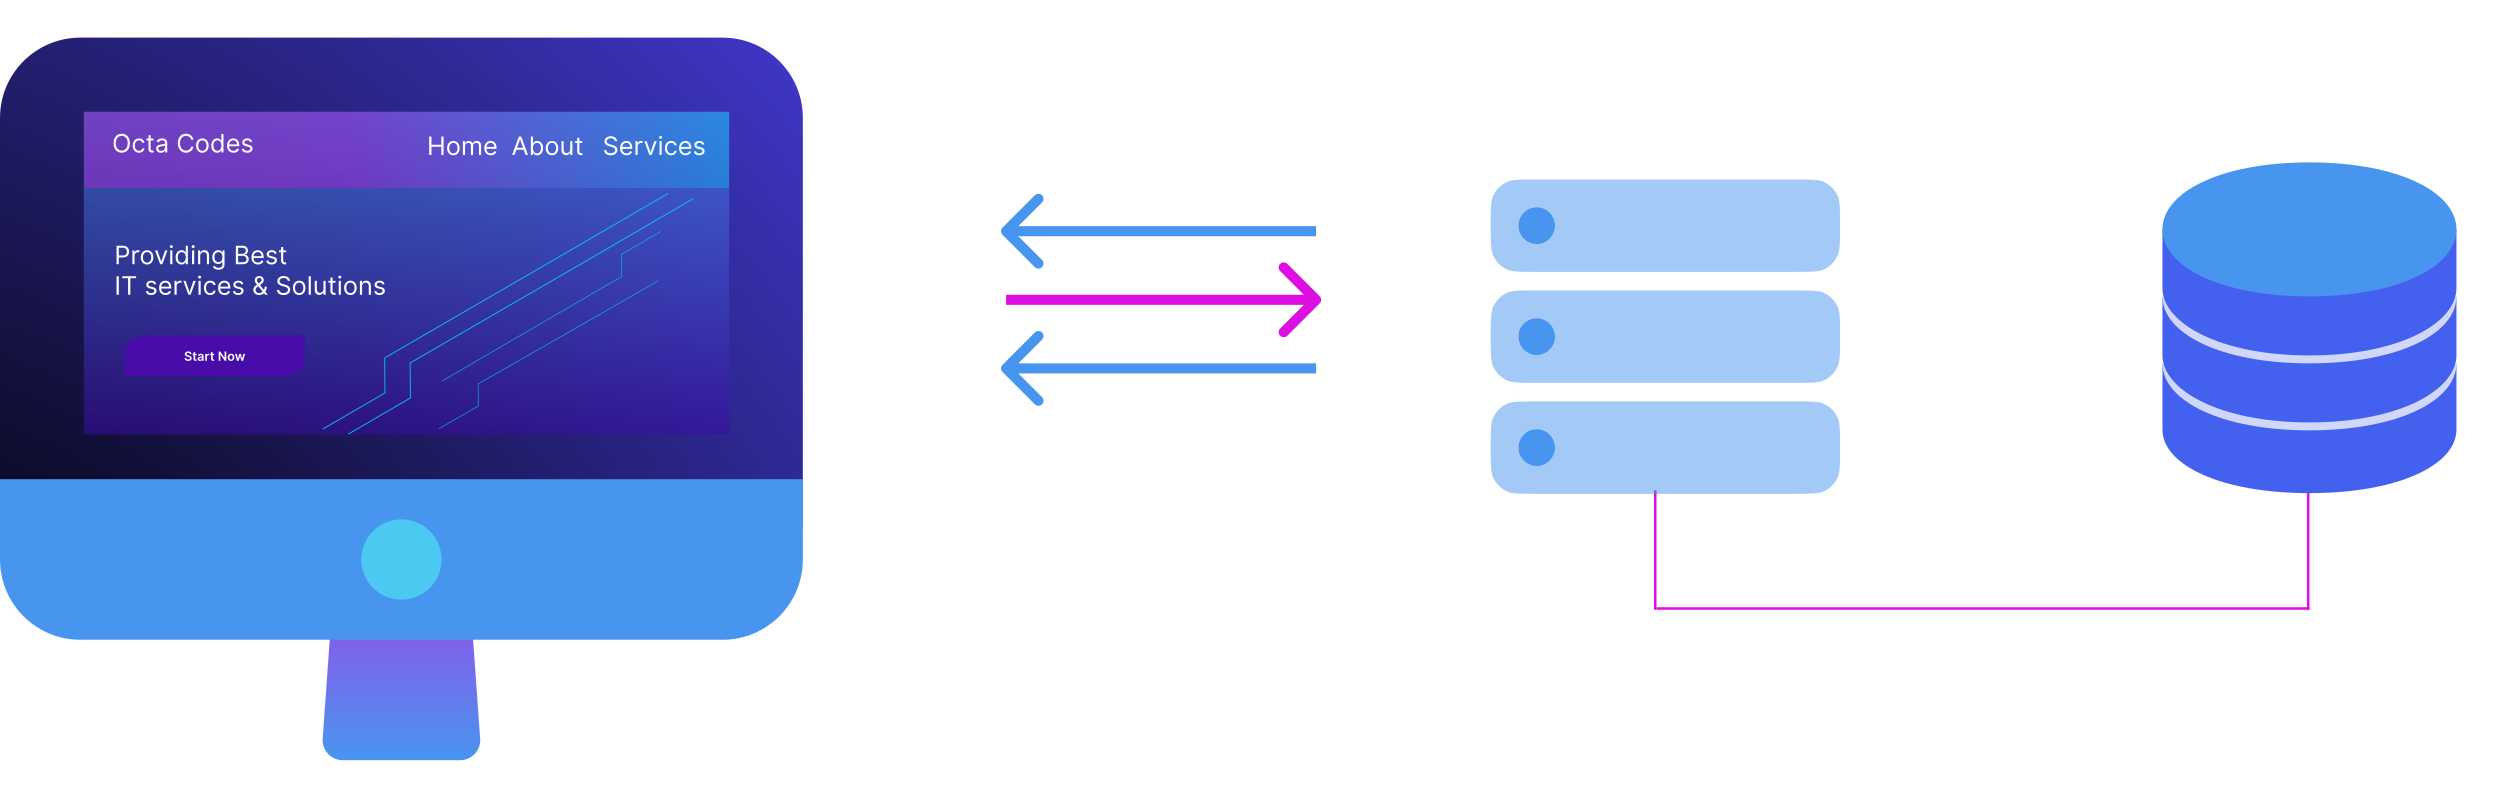 <svg width="984" height="316" viewBox="0 0 984 316" fill="none" xmlns="http://www.w3.org/2000/svg">
<g filter="url(#filter0_d_59_28)">
<line x1="651.5" y1="236" x2="651.5" y2="189" stroke="#DD0EE2"/>
</g>
<g filter="url(#filter1_d_59_28)">
<line x1="908.5" y1="236" x2="908.5" y2="185" stroke="#DD0EE2"/>
</g>
<g filter="url(#filter2_d_59_28)">
<line x1="652" y1="235.5" x2="909" y2="235.5" stroke="#DD0EE2"/>
</g>
<g filter="url(#filter3_d_59_28)">
<path d="M612.08 127.498C612.08 131.518 608.84 134.777 604.843 134.777C600.846 134.777 597.606 131.518 597.606 127.498C597.606 123.477 600.846 120.218 604.843 120.218C608.84 120.218 612.08 123.477 612.08 127.498Z" fill="#4895EF"/>
<path d="M612.08 171.174C612.08 175.195 608.84 178.453 604.843 178.453C600.846 178.453 597.606 175.195 597.606 171.174C597.606 167.154 600.846 163.895 604.843 163.895C608.84 163.895 612.08 167.154 612.08 171.174Z" fill="#4895EF"/>
<path d="M612.08 83.821C612.08 87.841 608.84 91.101 604.843 91.101C600.846 91.101 597.606 87.841 597.606 83.821C597.606 79.801 600.846 76.542 604.843 76.542C608.84 76.542 612.08 79.801 612.08 83.821Z" fill="#4895EF"/>
<g opacity="0.5">
<path fill-rule="evenodd" clip-rule="evenodd" d="M597.169 153.108C599.036 152.98 601.421 152.978 604.842 152.978H706.158C709.579 152.978 711.964 152.98 713.831 153.108C715.665 153.234 716.734 153.47 717.549 153.809C720.209 154.917 722.322 157.043 723.424 159.718C723.761 160.538 723.996 161.613 724.121 163.458C724.248 165.336 724.25 167.735 724.25 171.176C724.25 174.618 724.248 177.017 724.121 178.895C723.996 180.74 723.761 181.814 723.424 182.635C722.322 185.31 720.209 187.436 717.549 188.544C716.734 188.883 715.665 189.119 713.831 189.245C711.964 189.373 709.579 189.375 706.158 189.375H604.842C601.421 189.375 599.036 189.373 597.169 189.245C595.335 189.119 594.267 188.883 593.451 188.544C590.791 187.436 588.678 185.31 587.576 182.635C587.238 181.814 587.004 180.74 586.879 178.895C586.752 177.017 586.75 174.618 586.75 171.176C586.75 167.735 586.752 165.336 586.879 163.458C587.004 161.613 587.238 160.538 587.576 159.718C588.678 157.043 590.791 154.917 593.451 153.809C594.267 153.47 595.335 153.234 597.169 153.108ZM604.842 178.456C608.839 178.456 612.079 175.197 612.079 171.176C612.079 167.156 608.839 163.897 604.842 163.897C600.845 163.897 597.605 167.156 597.605 171.176C597.605 175.197 600.845 178.456 604.842 178.456Z" fill="#4895EF"/>
<path fill-rule="evenodd" clip-rule="evenodd" d="M604.842 102.022C601.421 102.022 599.036 102.02 597.169 101.892C595.335 101.766 594.267 101.531 593.451 101.191C590.791 100.083 588.678 97.957 587.576 95.281C587.238 94.461 587.004 93.387 586.879 91.542C586.752 89.664 586.75 87.265 586.75 83.823C586.75 80.382 586.752 77.983 586.879 76.105C587.004 74.26 587.238 73.186 587.576 72.365C588.678 69.69 590.791 67.564 593.451 66.456C594.267 66.116 595.335 65.881 597.169 65.755C599.036 65.627 601.421 65.625 604.842 65.625H706.158C709.579 65.625 711.964 65.627 713.831 65.755C715.665 65.881 716.734 66.116 717.549 66.456C720.209 67.564 722.322 69.69 723.424 72.365C723.761 73.186 723.996 74.26 724.121 76.105C724.248 77.983 724.25 80.382 724.25 83.823C724.25 87.265 724.248 89.664 724.121 91.542C723.996 93.387 723.761 94.461 723.424 95.281C722.322 97.957 720.209 100.083 717.549 101.191C716.734 101.531 715.665 101.766 713.831 101.892C711.964 102.02 709.579 102.022 706.158 102.022H604.842ZM604.842 109.301C601.421 109.301 599.036 109.303 597.169 109.432C595.335 109.557 594.267 109.793 593.451 110.133C590.791 111.241 588.678 113.367 587.576 116.042C587.238 116.862 587.004 117.937 586.879 119.782C586.752 121.66 586.75 124.058 586.75 127.5C586.75 130.942 586.752 133.34 586.879 135.218C587.004 137.063 587.238 138.138 587.576 138.958C588.678 141.634 590.791 143.759 593.451 144.868C594.267 145.207 595.335 145.442 597.169 145.568C599.036 145.697 601.421 145.699 604.842 145.699H706.158C709.579 145.699 711.964 145.697 713.831 145.568C715.665 145.442 716.734 145.207 717.549 144.868C720.209 143.759 722.322 141.634 723.424 138.958C723.761 138.138 723.996 137.063 724.121 135.218C724.248 133.34 724.25 130.942 724.25 127.5C724.25 124.058 724.248 121.66 724.121 119.782C723.996 117.937 723.761 116.862 723.424 116.042C722.322 113.367 720.209 111.241 717.549 110.133C716.734 109.793 715.665 109.557 713.831 109.432C711.964 109.303 709.579 109.301 706.158 109.301H604.842ZM612.079 127.5C612.079 131.521 608.839 134.779 604.842 134.779C600.845 134.779 597.605 131.521 597.605 127.5C597.605 123.479 600.845 120.221 604.842 120.221C608.839 120.221 612.079 123.479 612.079 127.5ZM604.842 91.103C608.839 91.103 612.079 87.844 612.079 83.823C612.079 79.803 608.839 76.544 604.842 76.544C600.845 76.544 597.605 79.803 597.605 83.823C597.605 87.844 600.845 91.103 604.842 91.103Z" fill="#4895EF"/>
</g>
</g>
<g filter="url(#filter4_d_59_28)">
<g filter="url(#filter5_d_59_28)">
<path d="M851.139 134.121V160.269C851.358 173.994 873.946 185.098 909 185.098C944.054 185.098 966.627 173.994 966.861 160.269V134.121H851.139Z" fill="#4361EE" stroke="#DD0EE2" stroke-width="0.002"/>
<path d="M966.861 134.019C966.861 148.579 944.186 160.386 909 160.386C873.814 160.386 851.139 148.579 851.139 134.019C851.139 119.458 873.814 107.651 909 107.651C944.186 107.651 966.861 119.443 966.861 134.019Z" fill="white" fill-opacity="0.75" stroke="#DD0EE2" stroke-width="0.002"/>
<path d="M851.139 107.754V130.972C851.358 144.697 873.946 157.266 909 157.266C944.054 157.266 966.627 144.697 966.861 130.972V107.754H851.139Z" fill="#4361EE" stroke="#DD0EE2" stroke-width="0.002"/>
<path d="M966.861 107.651C966.861 122.212 944.186 134.019 909 134.019C873.814 134.019 851.139 122.212 851.139 107.651C851.139 93.091 873.814 81.284 909 81.284C944.186 81.284 966.861 93.076 966.861 107.651Z" fill="white" fill-opacity="0.75" stroke="#DD0EE2" stroke-width="0.002"/>
<path d="M851.139 81.387V104.604C851.358 118.33 873.946 130.898 909 130.898C944.054 130.898 966.627 118.33 966.861 104.604V81.387H851.139Z" fill="#4361EE" stroke="#DD0EE2" stroke-width="0.002"/>
<path d="M966.861 81.284C966.861 95.845 944.186 107.651 909 107.651C873.814 107.651 851.139 95.845 851.139 81.284C851.139 66.724 873.814 54.917 909 54.917C944.186 54.917 966.861 66.709 966.861 81.284Z" fill="#4895EF" stroke="#DD0EE2" stroke-width="0.002"/>
</g>
</g>
<path d="M127.004 290.75C126.678 295.323 130.3 299.212 134.885 299.212H181.115C185.7 299.212 189.323 295.323 188.996 290.75L181.7 188.612H134.3L127.004 290.75Z" fill="url(#paint0_linear_59_28)"/>
<path d="M284.4 14.812H31.6C14.148 14.812 0 28.96 0 46.413V204.413C0 221.865 14.148 236.012 31.6 236.012H284.4C301.852 236.012 316 221.865 316 204.413V46.413C316 28.96 301.852 14.812 284.4 14.812Z" fill="url(#paint1_radial_59_28)"/>
<path d="M0 220.212C0 237.665 14.148 251.812 31.6 251.812H284.4C301.853 251.812 316 237.665 316 220.212V188.612H0V220.212Z" fill="#4895EF"/>
<path d="M173.8 220.212C173.8 211.486 166.727 204.413 158 204.413C149.273 204.413 142.2 211.486 142.2 220.212C142.2 228.939 149.273 236.012 158 236.012C166.727 236.012 173.8 228.939 173.8 220.212Z" fill="#4CC9F0"/>
<rect x="33" y="44" width="254" height="127" fill="url(#paint2_linear_59_28)" fill-opacity="0.54"/>
<rect x="33" y="44" width="254" height="30" fill="url(#paint3_linear_59_28)" fill-opacity="0.34"/>
<path d="M51.126 56.364C51.126 57.131 50.988 57.794 50.711 58.352C50.434 58.911 50.054 59.342 49.571 59.645C49.088 59.948 48.536 60.099 47.916 60.099C47.296 60.099 46.744 59.948 46.261 59.645C45.778 59.342 45.398 58.911 45.121 58.352C44.844 57.794 44.706 57.131 44.706 56.364C44.706 55.597 44.844 54.934 45.121 54.375C45.398 53.816 45.778 53.385 46.261 53.082C46.744 52.779 47.296 52.628 47.916 52.628C48.536 52.628 49.088 52.779 49.571 53.082C50.054 53.385 50.434 53.816 50.711 54.375C50.988 54.934 51.126 55.597 51.126 56.364ZM50.274 56.364C50.274 55.734 50.169 55.202 49.958 54.769C49.75 54.336 49.467 54.008 49.109 53.785C48.754 53.563 48.356 53.452 47.916 53.452C47.476 53.452 47.077 53.563 46.719 53.785C46.364 54.008 46.081 54.336 45.871 54.769C45.662 55.202 45.558 55.734 45.558 56.364C45.558 56.993 45.662 57.525 45.871 57.958C46.081 58.391 46.364 58.719 46.719 58.942C47.077 59.164 47.476 59.276 47.916 59.276C48.356 59.276 48.754 59.164 49.109 58.942C49.467 58.719 49.75 58.391 49.958 57.958C50.169 57.525 50.274 56.993 50.274 56.364ZM54.709 60.114C54.198 60.114 53.758 59.993 53.389 59.751C53.019 59.51 52.735 59.177 52.536 58.754C52.337 58.33 52.238 57.846 52.238 57.301C52.238 56.747 52.34 56.258 52.543 55.834C52.749 55.408 53.036 55.076 53.403 54.837C53.772 54.595 54.203 54.474 54.695 54.474C55.079 54.474 55.425 54.545 55.732 54.688C56.04 54.83 56.292 55.028 56.489 55.284C56.685 55.54 56.807 55.838 56.854 56.179H56.016C55.952 55.93 55.81 55.71 55.59 55.519C55.372 55.324 55.079 55.227 54.709 55.227C54.383 55.227 54.096 55.312 53.85 55.483C53.606 55.651 53.416 55.889 53.278 56.197C53.144 56.502 53.076 56.861 53.076 57.273C53.076 57.694 53.142 58.061 53.275 58.374C53.41 58.686 53.599 58.929 53.843 59.102C54.089 59.274 54.378 59.361 54.709 59.361C54.927 59.361 55.125 59.323 55.303 59.247C55.48 59.171 55.63 59.062 55.754 58.92C55.877 58.778 55.964 58.608 56.016 58.409H56.854C56.807 58.731 56.69 59.021 56.503 59.279C56.318 59.535 56.073 59.738 55.768 59.89C55.465 60.039 55.112 60.114 54.709 60.114ZM60.452 54.545V55.256H57.625V54.545H60.452ZM58.449 53.239H59.287V58.438C59.287 58.674 59.321 58.852 59.39 58.97C59.461 59.086 59.551 59.164 59.66 59.205C59.771 59.242 59.888 59.261 60.011 59.261C60.104 59.261 60.179 59.257 60.239 59.247C60.298 59.235 60.345 59.226 60.381 59.219L60.551 59.972C60.494 59.993 60.415 60.014 60.313 60.035C60.211 60.059 60.082 60.071 59.926 60.071C59.689 60.071 59.457 60.02 59.23 59.918C59.005 59.816 58.818 59.661 58.669 59.453C58.522 59.245 58.449 58.982 58.449 58.665V53.239ZM63.318 60.128C62.972 60.128 62.658 60.063 62.376 59.932C62.095 59.8 61.871 59.609 61.705 59.361C61.539 59.11 61.457 58.807 61.457 58.452C61.457 58.139 61.518 57.886 61.641 57.692C61.764 57.495 61.929 57.341 62.135 57.23C62.341 57.119 62.568 57.036 62.817 56.981C63.068 56.925 63.32 56.88 63.573 56.847C63.905 56.804 64.173 56.772 64.379 56.751C64.588 56.727 64.739 56.688 64.834 56.633C64.931 56.579 64.979 56.484 64.979 56.349V56.321C64.979 55.971 64.883 55.698 64.692 55.504C64.502 55.31 64.215 55.213 63.829 55.213C63.429 55.213 63.115 55.301 62.888 55.476C62.66 55.651 62.501 55.838 62.408 56.037L61.613 55.753C61.755 55.421 61.944 55.163 62.181 54.979C62.42 54.792 62.681 54.661 62.962 54.588C63.246 54.512 63.526 54.474 63.8 54.474C63.976 54.474 64.177 54.496 64.404 54.538C64.634 54.579 64.855 54.663 65.068 54.791C65.284 54.918 65.462 55.111 65.604 55.369C65.746 55.627 65.817 55.973 65.817 56.406V60H64.979V59.261H64.937C64.88 59.38 64.785 59.506 64.653 59.641C64.52 59.776 64.344 59.891 64.124 59.986C63.903 60.081 63.635 60.128 63.318 60.128ZM63.445 59.375C63.777 59.375 64.056 59.31 64.283 59.18C64.513 59.05 64.686 58.881 64.802 58.675C64.92 58.469 64.979 58.253 64.979 58.026V57.258C64.944 57.301 64.866 57.34 64.745 57.376C64.627 57.409 64.489 57.438 64.333 57.465C64.179 57.488 64.029 57.51 63.882 57.528C63.738 57.545 63.62 57.559 63.531 57.571C63.313 57.599 63.109 57.646 62.92 57.709C62.733 57.771 62.581 57.865 62.465 57.99C62.352 58.113 62.295 58.281 62.295 58.494C62.295 58.785 62.403 59.006 62.618 59.155C62.836 59.302 63.111 59.375 63.445 59.375ZM76.126 55H75.245C75.193 54.747 75.102 54.524 74.971 54.332C74.844 54.141 74.687 53.98 74.503 53.849C74.32 53.717 74.118 53.617 73.895 53.551C73.673 53.485 73.441 53.452 73.199 53.452C72.759 53.452 72.36 53.563 72.003 53.785C71.647 54.008 71.365 54.336 71.154 54.769C70.946 55.202 70.841 55.734 70.841 56.364C70.841 56.993 70.946 57.525 71.154 57.958C71.365 58.391 71.647 58.719 72.003 58.942C72.36 59.164 72.759 59.276 73.199 59.276C73.441 59.276 73.673 59.242 73.895 59.176C74.118 59.11 74.32 59.012 74.503 58.881C74.687 58.749 74.844 58.587 74.971 58.395C75.102 58.201 75.193 57.978 75.245 57.727H76.126C76.059 58.099 75.939 58.432 75.763 58.725C75.588 59.019 75.37 59.269 75.11 59.474C74.85 59.678 74.557 59.833 74.233 59.94C73.911 60.046 73.566 60.099 73.199 60.099C72.579 60.099 72.028 59.948 71.545 59.645C71.062 59.342 70.682 58.911 70.405 58.352C70.128 57.794 69.989 57.131 69.989 56.364C69.989 55.597 70.128 54.934 70.405 54.375C70.682 53.816 71.062 53.385 71.545 53.082C72.028 52.779 72.579 52.628 73.199 52.628C73.566 52.628 73.911 52.681 74.233 52.788C74.557 52.894 74.85 53.05 75.11 53.256C75.37 53.46 75.588 53.709 75.763 54.002C75.939 54.293 76.059 54.626 76.126 55ZM79.651 60.114C79.159 60.114 78.726 59.996 78.355 59.762C77.985 59.528 77.697 59.2 77.488 58.778C77.282 58.357 77.179 57.865 77.179 57.301C77.179 56.733 77.282 56.237 77.488 55.813C77.697 55.389 77.985 55.06 78.355 54.826C78.726 54.592 79.159 54.474 79.651 54.474C80.143 54.474 80.574 54.592 80.944 54.826C81.315 55.06 81.604 55.389 81.81 55.813C82.018 56.237 82.123 56.733 82.123 57.301C82.123 57.865 82.018 58.357 81.81 58.778C81.604 59.2 81.315 59.528 80.944 59.762C80.574 59.996 80.143 60.114 79.651 60.114ZM79.651 59.361C80.025 59.361 80.333 59.265 80.574 59.073C80.816 58.881 80.994 58.629 81.11 58.317C81.226 58.004 81.284 57.666 81.284 57.301C81.284 56.937 81.226 56.597 81.11 56.282C80.994 55.967 80.816 55.713 80.574 55.519C80.333 55.324 80.025 55.227 79.651 55.227C79.277 55.227 78.969 55.324 78.728 55.519C78.486 55.713 78.307 55.967 78.191 56.282C78.075 56.597 78.017 56.937 78.017 57.301C78.017 57.666 78.075 58.004 78.191 58.317C78.307 58.629 78.486 58.881 78.728 59.073C78.969 59.265 79.277 59.361 79.651 59.361ZM85.462 60.114C85.007 60.114 84.606 59.999 84.258 59.769C83.91 59.537 83.637 59.211 83.441 58.789C83.244 58.365 83.146 57.865 83.146 57.287C83.146 56.714 83.244 56.217 83.441 55.795C83.637 55.374 83.911 55.048 84.261 54.819C84.612 54.589 85.016 54.474 85.476 54.474C85.831 54.474 86.111 54.534 86.317 54.652C86.526 54.768 86.684 54.901 86.793 55.05C86.904 55.197 86.991 55.317 87.052 55.412H87.123V52.727H87.962V60H87.152V59.162H87.052C86.991 59.261 86.903 59.387 86.79 59.538C86.676 59.688 86.514 59.821 86.303 59.94C86.092 60.056 85.812 60.114 85.462 60.114ZM85.575 59.361C85.911 59.361 86.195 59.273 86.427 59.098C86.659 58.92 86.836 58.675 86.957 58.363C87.077 58.048 87.138 57.685 87.138 57.273C87.138 56.865 87.078 56.509 86.96 56.204C86.842 55.896 86.666 55.657 86.434 55.486C86.203 55.314 85.916 55.227 85.575 55.227C85.22 55.227 84.924 55.318 84.687 55.501C84.453 55.681 84.277 55.926 84.158 56.236C84.042 56.544 83.984 56.889 83.984 57.273C83.984 57.661 84.043 58.014 84.162 58.331C84.282 58.646 84.46 58.897 84.694 59.084C84.931 59.269 85.225 59.361 85.575 59.361ZM91.9 60.114C91.374 60.114 90.921 59.998 90.54 59.766C90.161 59.531 89.868 59.205 89.662 58.785C89.459 58.364 89.357 57.874 89.357 57.315C89.357 56.757 89.459 56.264 89.662 55.838C89.868 55.41 90.155 55.076 90.522 54.837C90.891 54.595 91.322 54.474 91.814 54.474C92.099 54.474 92.379 54.522 92.656 54.617C92.933 54.711 93.185 54.865 93.412 55.078C93.64 55.289 93.821 55.568 93.956 55.916C94.091 56.264 94.158 56.693 94.158 57.202V57.557H89.954V56.832H93.306C93.306 56.525 93.244 56.25 93.121 56.008C93.001 55.767 92.828 55.577 92.603 55.437C92.38 55.297 92.118 55.227 91.814 55.227C91.481 55.227 91.192 55.31 90.948 55.476C90.707 55.639 90.521 55.852 90.39 56.115C90.26 56.378 90.195 56.66 90.195 56.96V57.443C90.195 57.855 90.266 58.204 90.408 58.491C90.553 58.775 90.753 58.992 91.008 59.141C91.264 59.287 91.561 59.361 91.9 59.361C92.12 59.361 92.319 59.33 92.496 59.269C92.676 59.205 92.831 59.11 92.962 58.984C93.092 58.856 93.192 58.698 93.263 58.508L94.073 58.736C93.988 59.01 93.844 59.252 93.643 59.46C93.442 59.666 93.194 59.827 92.897 59.943C92.602 60.057 92.269 60.114 91.9 60.114ZM99.297 55.767L98.544 55.98C98.496 55.855 98.427 55.733 98.334 55.614C98.244 55.494 98.121 55.394 97.965 55.316C97.809 55.238 97.609 55.199 97.365 55.199C97.031 55.199 96.753 55.276 96.53 55.43C96.31 55.581 96.2 55.774 96.2 56.008C96.2 56.217 96.276 56.381 96.427 56.502C96.579 56.623 96.816 56.724 97.138 56.804L97.947 57.003C98.435 57.121 98.798 57.302 99.037 57.546C99.277 57.788 99.396 58.099 99.396 58.48C99.396 58.793 99.306 59.072 99.126 59.318C98.949 59.564 98.7 59.758 98.38 59.901C98.061 60.043 97.689 60.114 97.265 60.114C96.709 60.114 96.249 59.993 95.884 59.751C95.519 59.51 95.289 59.157 95.192 58.693L95.987 58.494C96.063 58.788 96.206 59.008 96.417 59.155C96.63 59.302 96.908 59.375 97.251 59.375C97.642 59.375 97.952 59.292 98.182 59.126C98.414 58.958 98.53 58.757 98.53 58.523C98.53 58.333 98.463 58.175 98.331 58.047C98.198 57.917 97.995 57.82 97.72 57.756L96.811 57.543C96.311 57.424 95.944 57.241 95.71 56.992C95.478 56.741 95.362 56.428 95.362 56.051C95.362 55.743 95.448 55.471 95.621 55.234C95.796 54.998 96.034 54.812 96.335 54.677C96.638 54.542 96.981 54.474 97.365 54.474C97.905 54.474 98.328 54.593 98.636 54.83C98.946 55.066 99.166 55.379 99.297 55.767Z" fill="white"/>
<path d="M168.94 61V53.727H169.821V56.966H173.699V53.727H174.579V61H173.699V57.747H169.821V61H168.94ZM178.445 61.114C177.952 61.114 177.52 60.996 177.149 60.762C176.779 60.528 176.491 60.2 176.282 59.778C176.076 59.357 175.973 58.865 175.973 58.301C175.973 57.733 176.076 57.237 176.282 56.813C176.491 56.389 176.779 56.06 177.149 55.826C177.52 55.592 177.952 55.474 178.445 55.474C178.937 55.474 179.368 55.592 179.737 55.826C180.109 56.06 180.398 56.389 180.604 56.813C180.812 57.237 180.916 57.733 180.916 58.301C180.916 58.865 180.812 59.357 180.604 59.778C180.398 60.2 180.109 60.528 179.737 60.762C179.368 60.996 178.937 61.114 178.445 61.114ZM178.445 60.361C178.819 60.361 179.127 60.265 179.368 60.073C179.61 59.881 179.788 59.629 179.904 59.317C180.02 59.004 180.078 58.666 180.078 58.301C180.078 57.937 180.02 57.597 179.904 57.282C179.788 56.967 179.61 56.713 179.368 56.519C179.127 56.324 178.819 56.227 178.445 56.227C178.071 56.227 177.763 56.324 177.522 56.519C177.28 56.713 177.101 56.967 176.985 57.282C176.869 57.597 176.811 57.937 176.811 58.301C176.811 58.666 176.869 59.004 176.985 59.317C177.101 59.629 177.28 59.881 177.522 60.073C177.763 60.265 178.071 60.361 178.445 60.361ZM182.196 61V55.545H183.005V56.398H183.076C183.19 56.106 183.374 55.88 183.627 55.719C183.88 55.556 184.184 55.474 184.54 55.474C184.899 55.474 185.199 55.556 185.438 55.719C185.679 55.88 185.868 56.106 186.003 56.398H186.059C186.199 56.116 186.409 55.892 186.688 55.727C186.967 55.559 187.302 55.474 187.693 55.474C188.181 55.474 188.58 55.627 188.89 55.932C189.2 56.236 189.355 56.708 189.355 57.349V61H188.517V57.349C188.517 56.947 188.407 56.659 188.187 56.486C187.966 56.314 187.707 56.227 187.409 56.227C187.025 56.227 186.728 56.343 186.517 56.575C186.307 56.805 186.201 57.096 186.201 57.449V61H185.349V57.264C185.349 56.954 185.249 56.704 185.047 56.515C184.846 56.323 184.587 56.227 184.27 56.227C184.052 56.227 183.848 56.285 183.659 56.401C183.472 56.517 183.32 56.678 183.204 56.884C183.091 57.088 183.034 57.323 183.034 57.591V61H182.196ZM193.174 61.114C192.649 61.114 192.195 60.998 191.814 60.766C191.435 60.531 191.143 60.205 190.937 59.785C190.733 59.364 190.631 58.874 190.631 58.315C190.631 57.757 190.733 57.264 190.937 56.838C191.143 56.41 191.429 56.076 191.796 55.837C192.166 55.595 192.596 55.474 193.089 55.474C193.373 55.474 193.653 55.522 193.93 55.617C194.207 55.711 194.46 55.865 194.687 56.078C194.914 56.289 195.095 56.568 195.23 56.916C195.365 57.264 195.433 57.693 195.433 58.202V58.557H191.228V57.832H194.58C194.58 57.525 194.519 57.25 194.396 57.008C194.275 56.767 194.102 56.577 193.877 56.437C193.655 56.297 193.392 56.227 193.089 56.227C192.755 56.227 192.466 56.31 192.222 56.476C191.981 56.639 191.795 56.852 191.665 57.115C191.535 57.378 191.47 57.66 191.47 57.96V58.443C191.47 58.855 191.541 59.204 191.683 59.491C191.827 59.775 192.027 59.992 192.283 60.141C192.538 60.287 192.836 60.361 193.174 60.361C193.394 60.361 193.593 60.33 193.771 60.269C193.951 60.205 194.106 60.11 194.236 59.984C194.366 59.856 194.467 59.698 194.538 59.508L195.347 59.736C195.262 60.01 195.119 60.252 194.918 60.46C194.716 60.666 194.468 60.827 194.172 60.943C193.876 61.057 193.543 61.114 193.174 61.114Z" fill="white"/>
<path d="M202.49 61H201.566L204.237 53.727H205.146L207.816 61H206.893L204.72 54.878H204.663L202.49 61ZM202.83 58.159H206.552V58.94H202.83V58.159ZM208.949 61V53.727H209.787V56.412H209.858C209.92 56.317 210.005 56.197 210.114 56.05C210.225 55.901 210.384 55.768 210.59 55.652C210.798 55.534 211.08 55.474 211.435 55.474C211.894 55.474 212.299 55.589 212.649 55.819C213 56.048 213.273 56.374 213.47 56.795C213.666 57.217 213.764 57.714 213.764 58.287C213.764 58.865 213.666 59.365 213.47 59.789C213.273 60.211 213.001 60.537 212.653 60.769C212.305 60.999 211.904 61.114 211.449 61.114C211.099 61.114 210.818 61.056 210.607 60.94C210.397 60.821 210.235 60.688 210.121 60.538C210.007 60.387 209.92 60.261 209.858 60.162H209.759V61H208.949ZM209.773 58.273C209.773 58.685 209.833 59.048 209.954 59.363C210.075 59.675 210.251 59.92 210.483 60.098C210.715 60.273 210.999 60.361 211.335 60.361C211.686 60.361 211.978 60.269 212.213 60.084C212.449 59.897 212.627 59.646 212.745 59.331C212.866 59.014 212.926 58.661 212.926 58.273C212.926 57.889 212.867 57.544 212.749 57.236C212.633 56.926 212.456 56.681 212.22 56.501C211.985 56.318 211.691 56.227 211.335 56.227C210.994 56.227 210.708 56.314 210.476 56.486C210.244 56.657 210.069 56.896 209.95 57.204C209.832 57.509 209.773 57.865 209.773 58.273ZM217.262 61.114C216.77 61.114 216.338 60.996 215.966 60.762C215.597 60.528 215.308 60.2 215.1 59.778C214.894 59.357 214.791 58.865 214.791 58.301C214.791 57.733 214.894 57.237 215.1 56.813C215.308 56.389 215.597 56.06 215.966 55.826C216.338 55.592 216.77 55.474 217.262 55.474C217.755 55.474 218.186 55.592 218.555 55.826C218.927 56.06 219.215 56.389 219.421 56.813C219.63 57.237 219.734 57.733 219.734 58.301C219.734 58.865 219.63 59.357 219.421 59.778C219.215 60.2 218.927 60.528 218.555 60.762C218.186 60.996 217.755 61.114 217.262 61.114ZM217.262 60.361C217.636 60.361 217.944 60.265 218.186 60.073C218.427 59.881 218.606 59.629 218.722 59.317C218.838 59.004 218.896 58.666 218.896 58.301C218.896 57.937 218.838 57.597 218.722 57.282C218.606 56.967 218.427 56.713 218.186 56.519C217.944 56.324 217.636 56.227 217.262 56.227C216.888 56.227 216.58 56.324 216.339 56.519C216.097 56.713 215.919 56.967 215.803 57.282C215.687 57.597 215.629 57.937 215.629 58.301C215.629 58.666 215.687 59.004 215.803 59.317C215.919 59.629 216.097 59.881 216.339 60.073C216.58 60.265 216.888 60.361 217.262 60.361ZM224.451 58.77V55.545H225.289V61H224.451V60.077H224.394C224.266 60.354 224.067 60.589 223.797 60.783C223.527 60.975 223.186 61.071 222.775 61.071C222.434 61.071 222.131 60.996 221.865 60.847C221.6 60.696 221.392 60.468 221.24 60.166C221.089 59.86 221.013 59.475 221.013 59.011V55.545H221.851V58.955C221.851 59.352 221.962 59.669 222.185 59.906C222.41 60.143 222.696 60.261 223.044 60.261C223.253 60.261 223.465 60.208 223.68 60.102C223.898 59.995 224.08 59.832 224.227 59.611C224.376 59.391 224.451 59.111 224.451 58.77ZM229.196 55.545V56.256H226.369V55.545H229.196ZM227.193 54.239H228.031V59.438C228.031 59.674 228.065 59.852 228.134 59.97C228.205 60.086 228.295 60.164 228.404 60.205C228.515 60.242 228.632 60.261 228.756 60.261C228.848 60.261 228.924 60.257 228.983 60.247C229.042 60.235 229.089 60.226 229.125 60.219L229.295 60.972C229.238 60.993 229.159 61.014 229.057 61.035C228.956 61.059 228.827 61.071 228.67 61.071C228.434 61.071 228.202 61.02 227.974 60.918C227.749 60.816 227.562 60.661 227.413 60.453C227.266 60.245 227.193 59.982 227.193 59.665V54.239Z" fill="white"/>
<path d="M242.031 55.545C241.988 55.186 241.815 54.906 241.512 54.707C241.209 54.508 240.838 54.409 240.397 54.409C240.075 54.409 239.794 54.461 239.552 54.565C239.313 54.669 239.126 54.813 238.991 54.995C238.858 55.177 238.792 55.385 238.792 55.617C238.792 55.811 238.838 55.977 238.931 56.117C239.025 56.255 239.146 56.369 239.293 56.462C239.44 56.552 239.594 56.626 239.755 56.685C239.916 56.742 240.063 56.788 240.198 56.824L240.937 57.023C241.126 57.072 241.337 57.141 241.569 57.229C241.804 57.316 242.027 57.436 242.24 57.587C242.456 57.736 242.633 57.928 242.773 58.163C242.913 58.397 242.983 58.685 242.983 59.026C242.983 59.419 242.88 59.774 242.674 60.091C242.47 60.408 242.172 60.66 241.779 60.847C241.388 61.034 240.913 61.128 240.355 61.128C239.834 61.128 239.383 61.044 239.002 60.876C238.623 60.708 238.325 60.473 238.107 60.173C237.891 59.872 237.769 59.523 237.741 59.125H238.65C238.674 59.4 238.766 59.627 238.927 59.807C239.09 59.984 239.296 60.117 239.545 60.205C239.796 60.29 240.066 60.332 240.355 60.332C240.691 60.332 240.993 60.278 241.26 60.169C241.528 60.058 241.74 59.904 241.896 59.707C242.052 59.508 242.13 59.276 242.13 59.011C242.13 58.77 242.063 58.573 241.928 58.422C241.793 58.27 241.615 58.147 241.395 58.053C241.175 57.958 240.937 57.875 240.681 57.804L239.786 57.548C239.218 57.385 238.768 57.152 238.437 56.849C238.106 56.546 237.94 56.149 237.94 55.659C237.94 55.252 238.05 54.897 238.27 54.594C238.493 54.288 238.791 54.052 239.165 53.883C239.541 53.713 239.962 53.628 240.426 53.628C240.894 53.628 241.311 53.712 241.676 53.88C242.04 54.046 242.329 54.273 242.542 54.562C242.758 54.851 242.871 55.178 242.883 55.545H242.031ZM246.604 61.114C246.078 61.114 245.625 60.998 245.244 60.766C244.865 60.531 244.573 60.205 244.367 59.785C244.163 59.364 244.061 58.874 244.061 58.315C244.061 57.757 244.163 57.264 244.367 56.838C244.573 56.41 244.859 56.076 245.226 55.837C245.595 55.595 246.026 55.474 246.519 55.474C246.803 55.474 247.083 55.522 247.36 55.617C247.637 55.711 247.889 55.865 248.117 56.078C248.344 56.289 248.525 56.568 248.66 56.916C248.795 57.264 248.862 57.693 248.862 58.202V58.557H244.658V57.832H248.01C248.01 57.525 247.948 57.25 247.825 57.008C247.705 56.767 247.532 56.577 247.307 56.437C247.084 56.297 246.822 56.227 246.519 56.227C246.185 56.227 245.896 56.31 245.652 56.476C245.411 56.639 245.225 56.852 245.095 57.115C244.964 57.378 244.899 57.66 244.899 57.96V58.443C244.899 58.855 244.97 59.204 245.112 59.491C245.257 59.775 245.457 59.992 245.712 60.141C245.968 60.287 246.265 60.361 246.604 60.361C246.824 60.361 247.023 60.33 247.2 60.269C247.38 60.205 247.535 60.11 247.666 59.984C247.796 59.856 247.896 59.698 247.967 59.508L248.777 59.736C248.692 60.01 248.549 60.252 248.347 60.46C248.146 60.666 247.898 60.827 247.602 60.943C247.306 61.057 246.973 61.114 246.604 61.114ZM250.137 61V55.545H250.947V56.369H251.004C251.103 56.099 251.283 55.88 251.543 55.712C251.804 55.544 252.097 55.46 252.424 55.46C252.486 55.46 252.563 55.461 252.655 55.464C252.747 55.466 252.817 55.47 252.864 55.474V56.327C252.836 56.32 252.771 56.309 252.669 56.295C252.57 56.278 252.464 56.27 252.353 56.27C252.088 56.27 251.851 56.325 251.643 56.437C251.437 56.546 251.274 56.697 251.153 56.891C251.034 57.083 250.975 57.302 250.975 57.548V61H250.137ZM258.484 55.545L256.467 61H255.615L253.598 55.545H254.507L256.013 59.892H256.069L257.575 55.545H258.484ZM259.59 61V55.545H260.428V61H259.59ZM260.016 54.636C259.853 54.636 259.712 54.581 259.594 54.469C259.478 54.358 259.42 54.224 259.42 54.068C259.42 53.912 259.478 53.778 259.594 53.667C259.712 53.556 259.853 53.5 260.016 53.5C260.18 53.5 260.319 53.556 260.435 53.667C260.554 53.778 260.613 53.912 260.613 54.068C260.613 54.224 260.554 54.358 260.435 54.469C260.319 54.581 260.18 54.636 260.016 54.636ZM264.179 61.114C263.668 61.114 263.228 60.993 262.858 60.751C262.489 60.51 262.205 60.177 262.006 59.754C261.807 59.33 261.708 58.846 261.708 58.301C261.708 57.747 261.809 57.258 262.013 56.834C262.219 56.408 262.505 56.076 262.872 55.837C263.242 55.595 263.673 55.474 264.165 55.474C264.549 55.474 264.894 55.545 265.202 55.688C265.51 55.83 265.762 56.028 265.958 56.284C266.155 56.54 266.277 56.838 266.324 57.179H265.486C265.422 56.93 265.28 56.71 265.06 56.519C264.842 56.324 264.549 56.227 264.179 56.227C263.853 56.227 263.566 56.312 263.32 56.483C263.076 56.651 262.885 56.889 262.748 57.197C262.613 57.502 262.546 57.861 262.546 58.273C262.546 58.694 262.612 59.061 262.745 59.374C262.88 59.686 263.069 59.929 263.313 60.102C263.559 60.274 263.848 60.361 264.179 60.361C264.397 60.361 264.595 60.323 264.772 60.247C264.95 60.171 265.1 60.062 265.223 59.92C265.346 59.778 265.434 59.608 265.486 59.409H266.324C266.277 59.731 266.16 60.021 265.973 60.279C265.788 60.535 265.543 60.738 265.237 60.89C264.934 61.039 264.582 61.114 264.179 61.114ZM269.836 61.114C269.311 61.114 268.857 60.998 268.476 60.766C268.097 60.531 267.805 60.205 267.599 59.785C267.395 59.364 267.294 58.874 267.294 58.315C267.294 57.757 267.395 57.264 267.599 56.838C267.805 56.41 268.091 56.076 268.458 55.837C268.828 55.595 269.259 55.474 269.751 55.474C270.035 55.474 270.316 55.522 270.593 55.617C270.87 55.711 271.122 55.865 271.349 56.078C271.576 56.289 271.757 56.568 271.892 56.916C272.027 57.264 272.095 57.693 272.095 58.202V58.557H267.89V57.832H271.242C271.242 57.525 271.181 57.25 271.058 57.008C270.937 56.767 270.764 56.577 270.539 56.437C270.317 56.297 270.054 56.227 269.751 56.227C269.417 56.227 269.128 56.31 268.884 56.476C268.643 56.639 268.457 56.852 268.327 57.115C268.197 57.378 268.132 57.66 268.132 57.96V58.443C268.132 58.855 268.203 59.204 268.345 59.491C268.489 59.775 268.689 59.992 268.945 60.141C269.201 60.287 269.498 60.361 269.836 60.361C270.056 60.361 270.255 60.33 270.433 60.269C270.613 60.205 270.768 60.11 270.898 59.984C271.028 59.856 271.129 59.698 271.2 59.508L272.009 59.736C271.924 60.01 271.781 60.252 271.58 60.46C271.379 60.666 271.13 60.827 270.834 60.943C270.538 61.057 270.206 61.114 269.836 61.114ZM277.233 56.767L276.48 56.98C276.433 56.855 276.363 56.733 276.271 56.614C276.181 56.494 276.058 56.394 275.902 56.316C275.745 56.238 275.545 56.199 275.301 56.199C274.968 56.199 274.689 56.276 274.467 56.43C274.247 56.581 274.137 56.774 274.137 57.008C274.137 57.217 274.212 57.381 274.364 57.502C274.515 57.623 274.752 57.724 275.074 57.804L275.884 58.003C276.371 58.121 276.735 58.302 276.974 58.546C277.213 58.788 277.333 59.099 277.333 59.48C277.333 59.793 277.243 60.072 277.063 60.318C276.885 60.564 276.637 60.758 276.317 60.901C275.997 61.043 275.626 61.114 275.202 61.114C274.646 61.114 274.185 60.993 273.821 60.751C273.456 60.51 273.225 60.157 273.128 59.693L273.924 59.494C273.999 59.788 274.143 60.008 274.353 60.155C274.566 60.302 274.844 60.375 275.188 60.375C275.578 60.375 275.889 60.292 276.118 60.126C276.35 59.958 276.466 59.757 276.466 59.523C276.466 59.333 276.4 59.175 276.267 59.047C276.135 58.917 275.931 58.82 275.657 58.756L274.747 58.543C274.248 58.424 273.881 58.241 273.647 57.992C273.415 57.741 273.299 57.428 273.299 57.051C273.299 56.743 273.385 56.471 273.558 56.234C273.733 55.998 273.971 55.812 274.272 55.677C274.575 55.542 274.918 55.474 275.301 55.474C275.841 55.474 276.265 55.593 276.573 55.83C276.883 56.066 277.103 56.379 277.233 56.767Z" fill="white"/>
<path d="M45.881 104V96.727H48.338C48.909 96.727 49.375 96.83 49.737 97.036C50.102 97.24 50.372 97.516 50.547 97.864C50.722 98.212 50.81 98.6 50.81 99.028C50.81 99.457 50.722 99.846 50.547 100.197C50.374 100.547 50.106 100.826 49.744 101.035C49.382 101.241 48.918 101.344 48.352 101.344H46.591V100.562H48.324C48.715 100.562 49.028 100.495 49.265 100.36C49.502 100.225 49.673 100.043 49.78 99.813C49.889 99.581 49.943 99.32 49.943 99.028C49.943 98.737 49.889 98.477 49.78 98.247C49.673 98.017 49.501 97.838 49.261 97.707C49.022 97.575 48.705 97.508 48.31 97.508H46.761V104H45.881ZM52.115 104V98.546H52.924V99.369H52.981C53.081 99.099 53.261 98.88 53.521 98.712C53.781 98.544 54.075 98.46 54.402 98.46C54.463 98.46 54.54 98.461 54.633 98.464C54.725 98.466 54.795 98.47 54.842 98.474V99.327C54.814 99.32 54.748 99.309 54.647 99.295C54.547 99.278 54.442 99.27 54.331 99.27C54.066 99.27 53.829 99.326 53.62 99.437C53.414 99.546 53.251 99.697 53.13 99.891C53.012 100.083 52.953 100.302 52.953 100.548V104H52.115ZM57.885 104.114C57.393 104.114 56.961 103.996 56.589 103.762C56.22 103.528 55.931 103.2 55.723 102.778C55.517 102.357 55.414 101.865 55.414 101.301C55.414 100.733 55.517 100.237 55.723 99.813C55.931 99.389 56.22 99.06 56.589 98.826C56.961 98.592 57.393 98.474 57.885 98.474C58.378 98.474 58.809 98.592 59.178 98.826C59.55 99.06 59.838 99.389 60.044 99.813C60.253 100.237 60.357 100.733 60.357 101.301C60.357 101.865 60.253 102.357 60.044 102.778C59.838 103.2 59.55 103.528 59.178 103.762C58.809 103.996 58.378 104.114 57.885 104.114ZM57.885 103.361C58.259 103.361 58.567 103.265 58.809 103.073C59.05 102.881 59.229 102.629 59.345 102.317C59.461 102.004 59.519 101.666 59.519 101.301C59.519 100.937 59.461 100.597 59.345 100.282C59.229 99.967 59.05 99.713 58.809 99.519C58.567 99.324 58.259 99.227 57.885 99.227C57.511 99.227 57.203 99.324 56.962 99.519C56.721 99.713 56.542 99.967 56.426 100.282C56.31 100.597 56.252 100.937 56.252 101.301C56.252 101.666 56.31 102.004 56.426 102.317C56.542 102.629 56.721 102.881 56.962 103.073C57.203 103.265 57.511 103.361 57.885 103.361ZM65.901 98.546L63.884 104H63.032L61.015 98.546H61.924L63.429 102.892H63.486L64.992 98.546H65.901ZM67.007 104V98.546H67.845V104H67.007ZM67.433 97.636C67.27 97.636 67.129 97.581 67.011 97.469C66.895 97.358 66.837 97.224 66.837 97.068C66.837 96.912 66.895 96.778 67.011 96.667C67.129 96.556 67.27 96.5 67.433 96.5C67.597 96.5 67.736 96.556 67.853 96.667C67.971 96.778 68.03 96.912 68.03 97.068C68.03 97.224 67.971 97.358 67.853 97.469C67.736 97.581 67.597 97.636 67.433 97.636ZM71.44 104.114C70.985 104.114 70.584 103.999 70.236 103.769C69.888 103.537 69.616 103.21 69.419 102.789C69.223 102.365 69.125 101.865 69.125 101.287C69.125 100.714 69.223 100.217 69.419 99.796C69.616 99.374 69.889 99.049 70.24 98.819C70.59 98.589 70.995 98.474 71.454 98.474C71.809 98.474 72.09 98.534 72.296 98.652C72.504 98.768 72.663 98.901 72.772 99.05C72.883 99.197 72.969 99.317 73.031 99.412H73.102V96.727H73.94V104H73.13V103.162H73.031C72.969 103.261 72.882 103.387 72.768 103.538C72.654 103.687 72.492 103.821 72.282 103.94C72.071 104.056 71.79 104.114 71.44 104.114ZM71.554 103.361C71.89 103.361 72.174 103.273 72.406 103.098C72.638 102.92 72.814 102.675 72.935 102.363C73.056 102.048 73.116 101.685 73.116 101.273C73.116 100.866 73.057 100.509 72.939 100.204C72.82 99.896 72.645 99.657 72.413 99.487C72.181 99.314 71.894 99.227 71.554 99.227C71.198 99.227 70.903 99.318 70.666 99.501C70.431 99.681 70.255 99.926 70.137 100.236C70.021 100.544 69.963 100.889 69.963 101.273C69.963 101.661 70.022 102.014 70.14 102.331C70.261 102.646 70.439 102.897 70.673 103.084C70.91 103.268 71.203 103.361 71.554 103.361ZM75.591 104V98.546H76.429V104H75.591ZM76.017 97.636C75.854 97.636 75.713 97.581 75.595 97.469C75.479 97.358 75.421 97.224 75.421 97.068C75.421 96.912 75.479 96.778 75.595 96.667C75.713 96.556 75.854 96.5 76.017 96.5C76.181 96.5 76.32 96.556 76.436 96.667C76.555 96.778 76.614 96.912 76.614 97.068C76.614 97.224 76.555 97.358 76.436 97.469C76.32 97.581 76.181 97.636 76.017 97.636ZM78.802 100.719V104H77.964V98.546H78.774V99.398H78.845C78.973 99.121 79.167 98.898 79.427 98.73C79.688 98.56 80.024 98.474 80.436 98.474C80.805 98.474 81.128 98.55 81.405 98.702C81.682 98.851 81.898 99.078 82.052 99.383C82.206 99.687 82.282 100.07 82.282 100.534V104H81.444V100.591C81.444 100.162 81.333 99.829 81.111 99.59C80.888 99.348 80.583 99.227 80.194 99.227C79.927 99.227 79.688 99.285 79.477 99.401C79.269 99.517 79.104 99.687 78.984 99.909C78.863 100.132 78.802 100.402 78.802 100.719ZM86.016 106.159C85.611 106.159 85.263 106.107 84.972 106.003C84.68 105.901 84.438 105.766 84.244 105.598C84.052 105.432 83.899 105.255 83.785 105.065L84.453 104.597C84.529 104.696 84.625 104.81 84.741 104.938C84.857 105.068 85.015 105.18 85.217 105.275C85.42 105.372 85.687 105.42 86.016 105.42C86.456 105.42 86.819 105.314 87.106 105.101C87.392 104.888 87.535 104.554 87.535 104.099V102.991H87.465C87.403 103.091 87.315 103.214 87.202 103.361C87.09 103.505 86.93 103.634 86.719 103.748C86.51 103.859 86.229 103.915 85.874 103.915C85.433 103.915 85.038 103.811 84.688 103.602C84.34 103.394 84.064 103.091 83.86 102.693C83.659 102.295 83.558 101.812 83.558 101.244C83.558 100.686 83.656 100.199 83.853 99.785C84.049 99.368 84.323 99.046 84.673 98.819C85.024 98.589 85.428 98.474 85.888 98.474C86.243 98.474 86.525 98.534 86.733 98.652C86.944 98.768 87.105 98.901 87.216 99.05C87.329 99.197 87.417 99.317 87.479 99.412H87.564V98.546H88.374V104.156C88.374 104.625 88.267 105.006 88.054 105.3C87.843 105.596 87.559 105.812 87.202 105.95C86.847 106.089 86.451 106.159 86.016 106.159ZM85.987 103.162C86.323 103.162 86.608 103.085 86.84 102.931C87.072 102.777 87.248 102.556 87.369 102.267C87.489 101.978 87.55 101.633 87.55 101.23C87.55 100.837 87.49 100.49 87.372 100.19C87.254 99.889 87.079 99.653 86.847 99.483C86.615 99.312 86.328 99.227 85.987 99.227C85.632 99.227 85.336 99.317 85.099 99.497C84.865 99.677 84.689 99.919 84.57 100.222C84.454 100.525 84.396 100.861 84.396 101.23C84.396 101.609 84.456 101.944 84.574 102.235C84.695 102.524 84.872 102.751 85.106 102.917C85.343 103.08 85.637 103.162 85.987 103.162ZM92.834 104V96.727H95.376C95.883 96.727 96.301 96.815 96.63 96.99C96.959 97.163 97.204 97.396 97.365 97.69C97.526 97.981 97.606 98.304 97.606 98.659C97.606 98.972 97.551 99.23 97.44 99.433C97.331 99.637 97.186 99.798 97.006 99.916C96.829 100.035 96.636 100.122 96.428 100.179V100.25C96.65 100.264 96.874 100.342 97.099 100.484C97.324 100.626 97.512 100.83 97.663 101.095C97.815 101.36 97.891 101.685 97.891 102.068C97.891 102.433 97.808 102.761 97.642 103.052C97.476 103.343 97.215 103.574 96.857 103.744C96.5 103.915 96.035 104 95.462 104H92.834ZM93.715 103.219H95.462C96.037 103.219 96.445 103.107 96.687 102.885C96.931 102.66 97.053 102.388 97.053 102.068C97.053 101.822 96.99 101.595 96.864 101.386C96.739 101.176 96.56 101.008 96.328 100.882C96.096 100.754 95.822 100.69 95.504 100.69H93.715V103.219ZM93.715 99.923H95.348C95.613 99.923 95.852 99.871 96.065 99.767C96.281 99.663 96.451 99.516 96.577 99.327C96.704 99.137 96.769 98.915 96.769 98.659C96.769 98.34 96.657 98.068 96.435 97.846C96.212 97.621 95.859 97.508 95.376 97.508H93.715V99.923ZM101.511 104.114C100.985 104.114 100.532 103.998 100.151 103.766C99.772 103.531 99.48 103.205 99.274 102.786C99.07 102.364 98.968 101.874 98.968 101.315C98.968 100.757 99.07 100.264 99.274 99.838C99.48 99.41 99.766 99.076 100.133 98.837C100.502 98.595 100.933 98.474 101.426 98.474C101.71 98.474 101.99 98.522 102.267 98.617C102.544 98.711 102.797 98.865 103.024 99.078C103.251 99.289 103.432 99.568 103.567 99.916C103.702 100.264 103.77 100.693 103.77 101.202V101.557H99.565V100.832H102.917C102.917 100.525 102.856 100.25 102.733 100.009C102.612 99.767 102.439 99.576 102.214 99.437C101.992 99.297 101.729 99.227 101.426 99.227C101.092 99.227 100.803 99.31 100.559 99.476C100.318 99.639 100.132 99.852 100.002 100.115C99.872 100.378 99.806 100.66 99.806 100.96V101.443C99.806 101.855 99.877 102.204 100.02 102.491C100.164 102.775 100.364 102.991 100.62 103.141C100.875 103.287 101.172 103.361 101.511 103.361C101.731 103.361 101.93 103.33 102.108 103.268C102.288 103.205 102.443 103.11 102.573 102.984C102.703 102.857 102.804 102.698 102.875 102.509L103.684 102.736C103.599 103.01 103.456 103.252 103.255 103.46C103.053 103.666 102.805 103.827 102.509 103.943C102.213 104.057 101.88 104.114 101.511 104.114ZM108.908 99.767L108.155 99.98C108.108 99.855 108.038 99.733 107.946 99.614C107.856 99.494 107.733 99.394 107.576 99.316C107.42 99.238 107.22 99.199 106.976 99.199C106.642 99.199 106.364 99.276 106.142 99.43C105.922 99.581 105.811 99.774 105.811 100.009C105.811 100.217 105.887 100.381 106.039 100.502C106.19 100.623 106.427 100.723 106.749 100.804L107.559 101.003C108.046 101.121 108.41 101.302 108.649 101.546C108.888 101.788 109.007 102.099 109.007 102.48C109.007 102.793 108.917 103.072 108.738 103.318C108.56 103.564 108.311 103.759 107.992 103.901C107.672 104.043 107.301 104.114 106.877 104.114C106.32 104.114 105.86 103.993 105.495 103.751C105.131 103.51 104.9 103.157 104.803 102.693L105.598 102.494C105.674 102.788 105.817 103.008 106.028 103.155C106.241 103.302 106.519 103.375 106.863 103.375C107.253 103.375 107.563 103.292 107.793 103.126C108.025 102.958 108.141 102.757 108.141 102.523C108.141 102.333 108.075 102.175 107.942 102.047C107.81 101.917 107.606 101.82 107.331 101.756L106.422 101.543C105.923 101.424 105.556 101.241 105.321 100.992C105.089 100.741 104.973 100.428 104.973 100.051C104.973 99.743 105.06 99.471 105.233 99.234C105.408 98.998 105.646 98.812 105.946 98.677C106.249 98.542 106.593 98.474 106.976 98.474C107.516 98.474 107.94 98.593 108.248 98.829C108.558 99.066 108.778 99.379 108.908 99.767ZM112.641 98.546V99.256H109.814V98.546H112.641ZM110.638 97.239H111.476V102.438C111.476 102.674 111.511 102.852 111.579 102.97C111.65 103.086 111.74 103.164 111.849 103.205C111.961 103.242 112.078 103.261 112.201 103.261C112.293 103.261 112.369 103.257 112.428 103.247C112.487 103.235 112.535 103.226 112.57 103.219L112.741 103.972C112.684 103.993 112.604 104.014 112.503 104.036C112.401 104.059 112.272 104.071 112.116 104.071C111.879 104.071 111.647 104.02 111.42 103.918C111.195 103.817 111.008 103.661 110.858 103.453C110.712 103.245 110.638 102.982 110.638 102.665V97.239ZM46.761 108.727V116H45.881V108.727H46.761ZM48.129 109.509V108.727H53.584V109.509H51.297V116H50.416V109.509H48.129ZM61.506 111.767L60.753 111.98C60.706 111.855 60.636 111.733 60.543 111.614C60.453 111.494 60.33 111.394 60.174 111.316C60.018 111.238 59.818 111.199 59.574 111.199C59.24 111.199 58.962 111.276 58.739 111.43C58.519 111.581 58.409 111.774 58.409 112.009C58.409 112.217 58.485 112.381 58.636 112.502C58.788 112.623 59.025 112.723 59.347 112.804L60.156 113.003C60.644 113.121 61.007 113.302 61.246 113.546C61.486 113.788 61.605 114.099 61.605 114.48C61.605 114.793 61.515 115.072 61.335 115.318C61.158 115.564 60.909 115.759 60.59 115.901C60.27 116.043 59.898 116.114 59.474 116.114C58.918 116.114 58.458 115.993 58.093 115.751C57.728 115.51 57.498 115.157 57.401 114.693L58.196 114.494C58.272 114.788 58.415 115.008 58.626 115.155C58.839 115.302 59.117 115.375 59.46 115.375C59.851 115.375 60.161 115.292 60.391 115.126C60.623 114.958 60.739 114.757 60.739 114.523C60.739 114.333 60.672 114.175 60.54 114.047C60.407 113.917 60.204 113.82 59.929 113.756L59.02 113.543C58.52 113.424 58.153 113.241 57.919 112.992C57.687 112.741 57.571 112.428 57.571 112.051C57.571 111.743 57.657 111.471 57.83 111.234C58.005 110.998 58.243 110.812 58.544 110.677C58.847 110.542 59.19 110.474 59.574 110.474C60.114 110.474 60.537 110.593 60.845 110.83C61.155 111.066 61.376 111.379 61.506 111.767ZM65.154 116.114C64.628 116.114 64.175 115.998 63.794 115.766C63.415 115.531 63.122 115.205 62.916 114.786C62.713 114.364 62.611 113.874 62.611 113.315C62.611 112.757 62.713 112.264 62.916 111.838C63.122 111.41 63.409 111.076 63.776 110.837C64.145 110.595 64.576 110.474 65.068 110.474C65.353 110.474 65.633 110.522 65.91 110.616C66.187 110.711 66.439 110.865 66.666 111.078C66.894 111.289 67.075 111.568 67.21 111.916C67.345 112.264 67.412 112.693 67.412 113.202V113.557H63.208V112.832H66.56C66.56 112.525 66.498 112.25 66.375 112.009C66.254 111.767 66.082 111.576 65.857 111.437C65.634 111.297 65.371 111.227 65.068 111.227C64.735 111.227 64.446 111.31 64.202 111.476C63.96 111.639 63.775 111.852 63.644 112.115C63.514 112.378 63.449 112.66 63.449 112.96V113.443C63.449 113.855 63.52 114.204 63.662 114.491C63.806 114.775 64.007 114.991 64.262 115.141C64.518 115.287 64.815 115.361 65.154 115.361C65.374 115.361 65.573 115.33 65.75 115.268C65.93 115.205 66.085 115.11 66.215 114.984C66.346 114.857 66.446 114.698 66.517 114.509L67.327 114.736C67.242 115.01 67.098 115.252 66.897 115.46C66.696 115.666 66.447 115.827 66.151 115.943C65.856 116.057 65.523 116.114 65.154 116.114ZM68.687 116V110.545H69.497V111.369H69.553C69.653 111.099 69.833 110.88 70.093 110.712C70.354 110.544 70.647 110.46 70.974 110.46C71.035 110.46 71.112 110.461 71.205 110.464C71.297 110.466 71.367 110.47 71.414 110.474V111.327C71.386 111.32 71.321 111.309 71.219 111.295C71.12 111.278 71.014 111.27 70.903 111.27C70.638 111.27 70.401 111.326 70.193 111.437C69.987 111.546 69.823 111.697 69.703 111.891C69.584 112.083 69.525 112.302 69.525 112.548V116H68.687ZM77.034 110.545L75.017 116H74.165L72.147 110.545H73.057L74.562 114.892H74.619L76.125 110.545H77.034ZM78.14 116V110.545H78.978V116H78.14ZM78.566 109.636C78.403 109.636 78.262 109.581 78.144 109.469C78.028 109.358 77.97 109.224 77.97 109.068C77.97 108.912 78.028 108.778 78.144 108.667C78.262 108.556 78.403 108.5 78.566 108.5C78.73 108.5 78.869 108.556 78.985 108.667C79.104 108.778 79.163 108.912 79.163 109.068C79.163 109.224 79.104 109.358 78.985 109.469C78.869 109.581 78.73 109.636 78.566 109.636ZM82.729 116.114C82.218 116.114 81.777 115.993 81.408 115.751C81.039 115.51 80.755 115.177 80.556 114.754C80.357 114.33 80.257 113.846 80.257 113.301C80.257 112.747 80.359 112.258 80.563 111.835C80.769 111.408 81.055 111.076 81.422 110.837C81.791 110.595 82.222 110.474 82.715 110.474C83.098 110.474 83.444 110.545 83.752 110.688C84.059 110.83 84.312 111.028 84.508 111.284C84.705 111.54 84.827 111.838 84.874 112.179H84.036C83.972 111.93 83.83 111.71 83.61 111.518C83.392 111.324 83.098 111.227 82.729 111.227C82.402 111.227 82.116 111.312 81.87 111.483C81.626 111.651 81.435 111.889 81.298 112.197C81.163 112.502 81.096 112.861 81.096 113.273C81.096 113.694 81.162 114.061 81.294 114.374C81.429 114.686 81.619 114.929 81.863 115.102C82.109 115.274 82.398 115.361 82.729 115.361C82.947 115.361 83.144 115.323 83.322 115.247C83.5 115.171 83.65 115.062 83.773 114.92C83.896 114.778 83.984 114.608 84.036 114.409H84.874C84.827 114.731 84.709 115.021 84.522 115.279C84.338 115.535 84.093 115.738 83.787 115.89C83.484 116.039 83.132 116.114 82.729 116.114ZM88.386 116.114C87.86 116.114 87.407 115.998 87.026 115.766C86.647 115.531 86.355 115.205 86.149 114.786C85.945 114.364 85.843 113.874 85.843 113.315C85.843 112.757 85.945 112.264 86.149 111.838C86.355 111.41 86.641 111.076 87.008 110.837C87.377 110.595 87.808 110.474 88.301 110.474C88.585 110.474 88.865 110.522 89.142 110.616C89.419 110.711 89.671 110.865 89.899 111.078C90.126 111.289 90.307 111.568 90.442 111.916C90.577 112.264 90.644 112.693 90.644 113.202V113.557H86.44V112.832H89.792C89.792 112.525 89.731 112.25 89.608 112.009C89.487 111.767 89.314 111.576 89.089 111.437C88.867 111.297 88.604 111.227 88.301 111.227C87.967 111.227 87.678 111.31 87.434 111.476C87.193 111.639 87.007 111.852 86.877 112.115C86.747 112.378 86.681 112.66 86.681 112.96V113.443C86.681 113.855 86.752 114.204 86.894 114.491C87.039 114.775 87.239 114.991 87.495 115.141C87.75 115.287 88.047 115.361 88.386 115.361C88.606 115.361 88.805 115.33 88.983 115.268C89.162 115.205 89.318 115.11 89.448 114.984C89.578 114.857 89.679 114.698 89.75 114.509L90.559 114.736C90.474 115.01 90.331 115.252 90.13 115.46C89.928 115.666 89.68 115.827 89.384 115.943C89.088 116.057 88.755 116.114 88.386 116.114ZM95.783 111.767L95.03 111.98C94.983 111.855 94.913 111.733 94.821 111.614C94.731 111.494 94.608 111.394 94.451 111.316C94.295 111.238 94.095 111.199 93.851 111.199C93.517 111.199 93.239 111.276 93.017 111.43C92.796 111.581 92.686 111.774 92.686 112.009C92.686 112.217 92.762 112.381 92.914 112.502C93.065 112.623 93.302 112.723 93.624 112.804L94.434 113.003C94.921 113.121 95.285 113.302 95.524 113.546C95.763 113.788 95.882 114.099 95.882 114.48C95.882 114.793 95.793 115.072 95.613 115.318C95.435 115.564 95.186 115.759 94.867 115.901C94.547 116.043 94.175 116.114 93.752 116.114C93.195 116.114 92.735 115.993 92.37 115.751C92.006 115.51 91.775 115.157 91.678 114.693L92.473 114.494C92.549 114.788 92.692 115.008 92.903 115.155C93.116 115.302 93.394 115.375 93.738 115.375C94.128 115.375 94.438 115.292 94.668 115.126C94.9 114.958 95.016 114.757 95.016 114.523C95.016 114.333 94.95 114.175 94.817 114.047C94.684 113.917 94.481 113.82 94.206 113.756L93.297 113.543C92.798 113.424 92.431 113.241 92.196 112.992C91.964 112.741 91.848 112.428 91.848 112.051C91.848 111.743 91.935 111.471 92.108 111.234C92.283 110.998 92.521 110.812 92.821 110.677C93.124 110.542 93.468 110.474 93.851 110.474C94.391 110.474 94.815 110.593 95.123 110.83C95.433 111.066 95.653 111.379 95.783 111.767ZM102.016 116.099C101.538 116.099 101.126 116.012 100.78 115.837C100.435 115.661 100.168 115.421 99.981 115.116C99.794 114.81 99.701 114.461 99.701 114.068C99.701 113.765 99.765 113.496 99.893 113.262C100.023 113.025 100.202 112.806 100.429 112.605C100.658 112.402 100.922 112.198 101.221 111.994L102.272 111.213C102.478 111.078 102.642 110.934 102.765 110.78C102.891 110.626 102.954 110.425 102.954 110.176C102.954 109.991 102.872 109.813 102.709 109.64C102.548 109.467 102.336 109.381 102.073 109.381C101.888 109.381 101.725 109.428 101.583 109.523C101.443 109.615 101.333 109.733 101.253 109.878C101.175 110.02 101.135 110.167 101.135 110.318C101.135 110.489 101.182 110.661 101.274 110.837C101.369 111.009 101.488 111.187 101.633 111.369C101.779 111.549 101.931 111.734 102.087 111.923L105.425 116H104.417L101.661 112.676C101.405 112.368 101.173 112.089 100.965 111.838C100.757 111.587 100.591 111.34 100.468 111.096C100.345 110.852 100.283 110.588 100.283 110.304C100.283 109.977 100.355 109.691 100.5 109.445C100.647 109.196 100.851 109.003 101.114 108.866C101.379 108.726 101.689 108.656 102.045 108.656C102.409 108.656 102.723 108.727 102.986 108.869C103.248 109.009 103.451 109.195 103.593 109.427C103.735 109.656 103.806 109.906 103.806 110.176C103.806 110.524 103.72 110.826 103.547 111.082C103.374 111.337 103.138 111.575 102.84 111.795L101.391 112.875C101.064 113.116 100.843 113.351 100.727 113.578C100.611 113.805 100.553 113.969 100.553 114.068C100.553 114.295 100.612 114.507 100.731 114.704C100.849 114.9 101.016 115.059 101.231 115.18C101.447 115.3 101.699 115.361 101.988 115.361C102.262 115.361 102.53 115.303 102.79 115.187C103.051 115.068 103.286 114.898 103.497 114.675C103.71 114.453 103.878 114.185 104.001 113.873C104.127 113.56 104.189 113.209 104.189 112.818H104.999C104.999 113.301 104.943 113.695 104.832 114.001C104.721 114.306 104.595 114.545 104.456 114.718C104.316 114.891 104.204 115.02 104.118 115.105C104.09 115.141 104.064 115.176 104.04 115.212C104.017 115.247 103.991 115.283 103.962 115.318C103.728 115.581 103.432 115.777 103.074 115.908C102.717 116.036 102.364 116.099 102.016 116.099ZM113.256 110.545C113.214 110.186 113.041 109.906 112.738 109.707C112.435 109.509 112.063 109.409 111.623 109.409C111.301 109.409 111.019 109.461 110.778 109.565C110.539 109.67 110.352 109.813 110.217 109.995C110.084 110.177 110.018 110.384 110.018 110.616C110.018 110.811 110.064 110.978 110.156 111.117C110.251 111.254 110.372 111.369 110.518 111.462C110.665 111.552 110.819 111.626 110.98 111.685C111.141 111.742 111.289 111.788 111.424 111.824L112.163 112.023C112.352 112.072 112.563 112.141 112.795 112.229C113.029 112.316 113.253 112.436 113.466 112.587C113.681 112.737 113.859 112.928 113.999 113.163C114.138 113.397 114.208 113.685 114.208 114.026C114.208 114.419 114.105 114.774 113.899 115.091C113.696 115.408 113.397 115.66 113.004 115.847C112.614 116.034 112.139 116.128 111.58 116.128C111.059 116.128 110.608 116.044 110.227 115.876C109.848 115.708 109.55 115.473 109.332 115.173C109.117 114.872 108.995 114.523 108.967 114.125H109.876C109.899 114.4 109.992 114.627 110.153 114.807C110.316 114.984 110.522 115.117 110.771 115.205C111.022 115.29 111.291 115.332 111.58 115.332C111.916 115.332 112.218 115.278 112.486 115.169C112.753 115.058 112.965 114.904 113.121 114.707C113.278 114.509 113.356 114.277 113.356 114.011C113.356 113.77 113.288 113.573 113.153 113.422C113.018 113.27 112.841 113.147 112.621 113.053C112.401 112.958 112.163 112.875 111.907 112.804L111.012 112.548C110.444 112.385 109.994 112.152 109.663 111.849C109.331 111.546 109.165 111.149 109.165 110.659C109.165 110.252 109.276 109.897 109.496 109.594C109.718 109.288 110.017 109.052 110.391 108.884C110.767 108.713 111.187 108.628 111.651 108.628C112.12 108.628 112.537 108.712 112.901 108.88C113.266 109.046 113.555 109.273 113.768 109.562C113.983 109.851 114.097 110.179 114.109 110.545H113.256ZM117.758 116.114C117.266 116.114 116.834 115.996 116.462 115.762C116.093 115.528 115.804 115.2 115.596 114.778C115.39 114.357 115.287 113.865 115.287 113.301C115.287 112.733 115.39 112.237 115.596 111.813C115.804 111.389 116.093 111.06 116.462 110.826C116.834 110.592 117.266 110.474 117.758 110.474C118.251 110.474 118.682 110.592 119.051 110.826C119.423 111.06 119.711 111.389 119.917 111.813C120.126 112.237 120.23 112.733 120.23 113.301C120.23 113.865 120.126 114.357 119.917 114.778C119.711 115.2 119.423 115.528 119.051 115.762C118.682 115.996 118.251 116.114 117.758 116.114ZM117.758 115.361C118.132 115.361 118.44 115.265 118.682 115.073C118.923 114.881 119.102 114.629 119.218 114.317C119.334 114.004 119.392 113.666 119.392 113.301C119.392 112.937 119.334 112.597 119.218 112.282C119.102 111.967 118.923 111.713 118.682 111.518C118.44 111.324 118.132 111.227 117.758 111.227C117.384 111.227 117.077 111.324 116.835 111.518C116.594 111.713 116.415 111.967 116.299 112.282C116.183 112.597 116.125 112.937 116.125 113.301C116.125 113.666 116.183 114.004 116.299 114.317C116.415 114.629 116.594 114.881 116.835 115.073C117.077 115.265 117.384 115.361 117.758 115.361ZM122.347 108.727V116H121.509V108.727H122.347ZM127.32 113.77V110.545H128.158V116H127.32V115.077H127.263C127.135 115.354 126.936 115.589 126.666 115.783C126.396 115.975 126.056 116.071 125.644 116.071C125.303 116.071 125 115.996 124.735 115.847C124.469 115.696 124.261 115.469 124.11 115.165C123.958 114.86 123.882 114.475 123.882 114.011V110.545H124.72V113.955C124.72 114.352 124.832 114.67 125.054 114.906C125.279 115.143 125.566 115.261 125.914 115.261C126.122 115.261 126.334 115.208 126.549 115.102C126.767 114.995 126.949 114.832 127.096 114.612C127.245 114.391 127.32 114.111 127.32 113.77ZM132.065 110.545V111.256H129.238V110.545H132.065ZM130.062 109.239H130.9V114.438C130.9 114.674 130.935 114.852 131.003 114.97C131.074 115.086 131.164 115.164 131.273 115.205C131.384 115.242 131.502 115.261 131.625 115.261C131.717 115.261 131.793 115.257 131.852 115.247C131.911 115.235 131.958 115.226 131.994 115.219L132.164 115.972C132.108 115.993 132.028 116.014 131.926 116.036C131.825 116.059 131.696 116.071 131.539 116.071C131.303 116.071 131.071 116.02 130.843 115.918C130.618 115.817 130.431 115.661 130.282 115.453C130.136 115.245 130.062 114.982 130.062 114.665V109.239ZM133.326 116V110.545H134.164V116H133.326ZM133.752 109.636C133.588 109.636 133.448 109.581 133.329 109.469C133.213 109.358 133.155 109.224 133.155 109.068C133.155 108.912 133.213 108.778 133.329 108.667C133.448 108.556 133.588 108.5 133.752 108.5C133.915 108.5 134.055 108.556 134.171 108.667C134.289 108.778 134.348 108.912 134.348 109.068C134.348 109.224 134.289 109.358 134.171 109.469C134.055 109.581 133.915 109.636 133.752 109.636ZM137.915 116.114C137.422 116.114 136.99 115.996 136.618 115.762C136.249 115.528 135.96 115.2 135.752 114.778C135.546 114.357 135.443 113.865 135.443 113.301C135.443 112.733 135.546 112.237 135.752 111.813C135.96 111.389 136.249 111.06 136.618 110.826C136.99 110.592 137.422 110.474 137.915 110.474C138.407 110.474 138.838 110.592 139.207 110.826C139.579 111.06 139.868 111.389 140.074 111.813C140.282 112.237 140.386 112.733 140.386 113.301C140.386 113.865 140.282 114.357 140.074 114.778C139.868 115.2 139.579 115.528 139.207 115.762C138.838 115.996 138.407 116.114 137.915 116.114ZM137.915 115.361C138.289 115.361 138.596 115.265 138.838 115.073C139.079 114.881 139.258 114.629 139.374 114.317C139.49 114.004 139.548 113.666 139.548 113.301C139.548 112.937 139.49 112.597 139.374 112.282C139.258 111.967 139.079 111.713 138.838 111.518C138.596 111.324 138.289 111.227 137.915 111.227C137.541 111.227 137.233 111.324 136.991 111.518C136.75 111.713 136.571 111.967 136.455 112.282C136.339 112.597 136.281 112.937 136.281 113.301C136.281 113.666 136.339 114.004 136.455 114.317C136.571 114.629 136.75 114.881 136.991 115.073C137.233 115.265 137.541 115.361 137.915 115.361ZM142.504 112.719V116H141.665V110.545H142.475V111.398H142.546C142.674 111.121 142.868 110.898 143.129 110.73C143.389 110.56 143.725 110.474 144.137 110.474C144.506 110.474 144.83 110.55 145.107 110.702C145.384 110.851 145.599 111.078 145.753 111.384C145.907 111.687 145.984 112.07 145.984 112.534V116H145.146V112.591C145.146 112.162 145.034 111.829 144.812 111.589C144.589 111.348 144.284 111.227 143.896 111.227C143.628 111.227 143.389 111.285 143.178 111.401C142.97 111.517 142.805 111.687 142.685 111.909C142.564 112.132 142.504 112.402 142.504 112.719ZM151.379 111.767L150.626 111.98C150.579 111.855 150.509 111.733 150.416 111.614C150.326 111.494 150.203 111.394 150.047 111.316C149.891 111.238 149.691 111.199 149.447 111.199C149.113 111.199 148.835 111.276 148.612 111.43C148.392 111.581 148.282 111.774 148.282 112.009C148.282 112.217 148.358 112.381 148.509 112.502C148.661 112.623 148.898 112.723 149.22 112.804L150.029 113.003C150.517 113.121 150.88 113.302 151.119 113.546C151.359 113.788 151.478 114.099 151.478 114.48C151.478 114.793 151.388 115.072 151.208 115.318C151.031 115.564 150.782 115.759 150.463 115.901C150.143 116.043 149.771 116.114 149.347 116.114C148.791 116.114 148.331 115.993 147.966 115.751C147.602 115.51 147.371 115.157 147.274 114.693L148.069 114.494C148.145 114.788 148.288 115.008 148.499 115.155C148.712 115.302 148.99 115.375 149.333 115.375C149.724 115.375 150.034 115.292 150.264 115.126C150.496 114.958 150.612 114.757 150.612 114.523C150.612 114.333 150.545 114.175 150.413 114.047C150.28 113.917 150.077 113.82 149.802 113.756L148.893 113.543C148.393 113.424 148.026 113.241 147.792 112.992C147.56 112.741 147.444 112.428 147.444 112.051C147.444 111.743 147.53 111.471 147.703 111.234C147.878 110.998 148.116 110.812 148.417 110.677C148.72 110.542 149.063 110.474 149.447 110.474C149.987 110.474 150.41 110.593 150.718 110.83C151.028 111.066 151.249 111.379 151.379 111.767Z" fill="white"/>
<g filter="url(#filter6_d_59_28)">
<path d="M49 140C49 135.582 52.582 132 57 132H120V140C120 144.418 116.418 148 112 148H49V140Z" fill="#480CA8"/>
</g>
<path d="M74.765 139.363C74.748 139.208 74.678 139.087 74.555 139.001C74.433 138.915 74.275 138.871 74.079 138.871C73.942 138.871 73.824 138.892 73.726 138.934C73.628 138.975 73.552 139.031 73.5 139.102C73.448 139.173 73.422 139.254 73.421 139.346C73.421 139.421 73.438 139.487 73.472 139.543C73.507 139.598 73.555 139.646 73.616 139.685C73.676 139.723 73.743 139.754 73.816 139.781C73.89 139.807 73.964 139.828 74.038 139.846L74.379 139.931C74.517 139.963 74.649 140.007 74.775 140.061C74.903 140.116 75.017 140.184 75.118 140.267C75.22 140.35 75.3 140.45 75.359 140.567C75.419 140.684 75.448 140.822 75.448 140.979C75.448 141.192 75.394 141.38 75.285 141.542C75.176 141.703 75.019 141.829 74.812 141.92C74.608 142.01 74.36 142.055 74.069 142.055C73.786 142.055 73.54 142.011 73.332 141.924C73.124 141.836 72.962 141.708 72.845 141.54C72.729 141.372 72.666 141.167 72.657 140.926H73.305C73.314 141.052 73.354 141.158 73.422 141.242C73.491 141.326 73.58 141.389 73.69 141.43C73.802 141.471 73.926 141.492 74.063 141.492C74.206 141.492 74.332 141.471 74.44 141.428C74.549 141.384 74.634 141.324 74.695 141.247C74.757 141.169 74.788 141.078 74.789 140.974C74.788 140.879 74.76 140.801 74.706 140.739C74.651 140.677 74.575 140.625 74.477 140.583C74.38 140.54 74.266 140.503 74.136 140.469L73.722 140.363C73.423 140.286 73.186 140.169 73.012 140.013C72.839 139.856 72.753 139.647 72.753 139.386C72.753 139.172 72.811 138.984 72.927 138.824C73.044 138.663 73.203 138.538 73.404 138.449C73.606 138.359 73.834 138.314 74.088 138.314C74.346 138.314 74.572 138.359 74.766 138.449C74.962 138.538 75.115 138.661 75.226 138.82C75.338 138.977 75.395 139.158 75.398 139.363H74.765ZM77.369 139.273V139.77H75.801V139.273H77.369ZM76.188 138.619H76.831V141.18C76.831 141.266 76.844 141.332 76.87 141.379C76.897 141.424 76.933 141.454 76.977 141.471C77.02 141.487 77.069 141.496 77.122 141.496C77.162 141.496 77.199 141.493 77.232 141.487C77.266 141.481 77.293 141.476 77.31 141.471L77.419 141.973C77.384 141.985 77.335 141.998 77.271 142.012C77.209 142.027 77.132 142.035 77.04 142.037C76.879 142.042 76.734 142.018 76.605 141.964C76.476 141.91 76.374 141.826 76.298 141.712C76.224 141.599 76.187 141.457 76.188 141.286V138.619ZM78.691 142.055C78.518 142.055 78.363 142.024 78.224 141.963C78.087 141.9 77.978 141.808 77.897 141.686C77.818 141.564 77.779 141.413 77.779 141.235C77.779 141.081 77.807 140.954 77.864 140.853C77.921 140.752 77.998 140.672 78.096 140.612C78.195 140.551 78.305 140.506 78.428 140.475C78.553 140.443 78.681 140.42 78.814 140.406C78.974 140.389 79.103 140.374 79.203 140.361C79.302 140.347 79.374 140.326 79.419 140.297C79.465 140.268 79.489 140.222 79.489 140.161V140.15C79.489 140.016 79.449 139.913 79.37 139.839C79.29 139.766 79.176 139.729 79.027 139.729C78.869 139.729 78.745 139.763 78.652 139.832C78.561 139.901 78.499 139.982 78.468 140.075L77.867 139.99C77.915 139.824 77.993 139.686 78.102 139.575C78.211 139.462 78.344 139.378 78.501 139.322C78.659 139.266 78.833 139.237 79.023 139.237C79.155 139.237 79.285 139.253 79.416 139.283C79.546 139.314 79.665 139.365 79.772 139.436C79.88 139.506 79.967 139.601 80.032 139.722C80.098 139.843 80.131 139.994 80.131 140.175V142H79.513V141.625H79.492C79.453 141.701 79.398 141.772 79.327 141.838C79.257 141.904 79.169 141.956 79.062 141.996C78.957 142.036 78.833 142.055 78.691 142.055ZM78.858 141.583C78.987 141.583 79.099 141.557 79.194 141.506C79.288 141.454 79.361 141.386 79.412 141.3C79.464 141.215 79.49 141.122 79.49 141.022V140.7C79.47 140.717 79.436 140.732 79.387 140.746C79.34 140.761 79.287 140.773 79.228 140.784C79.168 140.794 79.11 140.804 79.052 140.812C78.994 140.82 78.943 140.828 78.901 140.833C78.805 140.846 78.719 140.868 78.643 140.897C78.567 140.927 78.508 140.968 78.464 141.022C78.42 141.074 78.398 141.141 78.398 141.224C78.398 141.342 78.442 141.432 78.528 141.492C78.614 141.553 78.724 141.583 78.858 141.583ZM80.778 142V139.273H81.401V139.727H81.429C81.479 139.57 81.564 139.449 81.685 139.363C81.807 139.277 81.946 139.234 82.102 139.234C82.138 139.234 82.177 139.235 82.221 139.239C82.266 139.241 82.303 139.246 82.333 139.251V139.843C82.306 139.833 82.263 139.825 82.203 139.818C82.145 139.81 82.089 139.805 82.035 139.805C81.917 139.805 81.812 139.831 81.719 139.882C81.626 139.931 81.553 140.001 81.5 140.089C81.447 140.178 81.42 140.281 81.42 140.397V142H80.778ZM84.268 139.273V139.77H82.701V139.273H84.268ZM83.088 138.619H83.73V141.18C83.73 141.266 83.743 141.332 83.769 141.379C83.797 141.424 83.832 141.454 83.876 141.471C83.92 141.487 83.968 141.496 84.022 141.496C84.062 141.496 84.098 141.493 84.132 141.487C84.166 141.481 84.192 141.476 84.21 141.471L84.318 141.973C84.284 141.985 84.235 141.998 84.171 142.012C84.108 142.027 84.031 142.035 83.94 142.037C83.779 142.042 83.634 142.018 83.505 141.964C83.376 141.91 83.273 141.826 83.198 141.712C83.123 141.599 83.086 141.457 83.088 141.286V138.619ZM89.063 138.364V142H88.477L86.763 139.523H86.733V142H86.075V138.364H86.664L88.376 140.842H88.408V138.364H89.063ZM90.942 142.053C90.675 142.053 90.445 141.995 90.249 141.877C90.054 141.76 89.903 141.596 89.795 141.386C89.688 141.175 89.635 140.929 89.635 140.647C89.635 140.365 89.688 140.118 89.795 139.907C89.903 139.695 90.054 139.53 90.249 139.413C90.445 139.296 90.675 139.237 90.942 139.237C91.208 139.237 91.439 139.296 91.634 139.413C91.829 139.53 91.981 139.695 92.087 139.907C92.195 140.118 92.249 140.365 92.249 140.647C92.249 140.929 92.195 141.175 92.087 141.386C91.981 141.596 91.829 141.76 91.634 141.877C91.439 141.995 91.208 142.053 90.942 142.053ZM90.945 141.538C91.09 141.538 91.21 141.499 91.308 141.419C91.405 141.339 91.477 141.231 91.524 141.096C91.573 140.961 91.597 140.811 91.597 140.645C91.597 140.478 91.573 140.327 91.524 140.192C91.477 140.056 91.405 139.948 91.308 139.868C91.21 139.787 91.09 139.747 90.945 139.747C90.797 139.747 90.674 139.787 90.576 139.868C90.479 139.948 90.406 140.056 90.358 140.192C90.31 140.327 90.287 140.478 90.287 140.645C90.287 140.811 90.31 140.961 90.358 141.096C90.406 141.231 90.479 141.339 90.576 141.419C90.674 141.499 90.797 141.538 90.945 141.538ZM93.279 142L92.508 139.273H93.163L93.643 141.19H93.668L94.158 139.273H94.806L95.296 141.18H95.323L95.795 139.273H96.452L95.679 142H95.01L94.499 140.157H94.461L93.95 142H93.279Z" fill="white"/>
<path d="M127.169 169L127 168.705L151.355 154.535L151.252 140.763L222.194 99.642L262.83 76L263 76.296L222.363 99.938L151.593 140.96L151.696 154.732L127.169 169Z" fill="#00CAF9"/>
<path d="M137.169 171L137 170.705L161.355 156.535L161.252 142.763L232.194 101.642L272.83 78L273 78.296L232.363 101.938L161.593 142.96L161.696 156.732L137.169 171Z" fill="#00CAF9"/>
<path d="M260.039 91L260.146 91.187L244.73 100.181L244.805 108.904L199.9 135.004L174.177 150.01L174.069 149.823L199.792 134.817L244.589 108.78L244.514 100.056L260.039 91Z" fill="#00CAF9"/>
<path d="M172.748 168.858L172.642 168.67L188.118 159.779L188.1 151.056L233.179 125.255L259 110.421L259.107 110.609L233.285 125.443L188.316 151.182L188.333 159.905L172.748 168.858Z" fill="#00CAF9"/>
<path d="M394.586 89.586C393.805 90.367 393.805 91.633 394.586 92.414L407.314 105.142C408.095 105.923 409.361 105.923 410.142 105.142C410.923 104.361 410.923 103.095 410.142 102.314L398.828 91L410.142 79.686C410.923 78.905 410.923 77.639 410.142 76.858C409.361 76.077 408.095 76.077 407.314 76.858L394.586 89.586ZM518 89L457 89V93L518 93V89ZM457 89H396V93H457V89Z" fill="#4895EF"/>
<path d="M519.414 116.586C520.195 117.367 520.195 118.633 519.414 119.414L506.686 132.142C505.905 132.923 504.639 132.923 503.858 132.142C503.077 131.361 503.077 130.095 503.858 129.314L515.172 118L503.858 106.686C503.077 105.905 503.077 104.639 503.858 103.858C504.639 103.077 505.905 103.077 506.686 103.858L519.414 116.586ZM396 116L457 116V120L396 120V116ZM457 116H518V120H457V116Z" fill="#DD0EE2"/>
<path d="M394.586 143.586C393.805 144.367 393.805 145.633 394.586 146.414L407.314 159.142C408.095 159.923 409.361 159.923 410.142 159.142C410.923 158.361 410.923 157.095 410.142 156.314L398.828 145L410.142 133.686C410.923 132.905 410.923 131.639 410.142 130.858C409.361 130.077 408.095 130.077 407.314 130.858L394.586 143.586ZM518 143H457V147H518V143ZM457 143L396 143V147L457 147V143Z" fill="#4895EF"/>
<defs>
<filter id="filter0_d_59_28" x="643" y="185" width="17" height="63" filterUnits="userSpaceOnUse" color-interpolation-filters="sRGB">
<feFlood flood-opacity="0" result="BackgroundImageFix"/>
<feColorMatrix in="SourceAlpha" type="matrix" values="0 0 0 0 0 0 0 0 0 0 0 0 0 0 0 0 0 0 127 0" result="hardAlpha"/>
<feOffset dy="4"/>
<feGaussianBlur stdDeviation="4"/>
<feComposite in2="hardAlpha" operator="out"/>
<feColorMatrix type="matrix" values="0 0 0 0 0.867 0 0 0 0 0.055 0 0 0 0 0.886 0 0 0 0.5 0"/>
<feBlend mode="normal" in2="BackgroundImageFix" result="effect1_dropShadow_59_28"/>
<feBlend mode="normal" in="SourceGraphic" in2="effect1_dropShadow_59_28" result="shape"/>
</filter>
<filter id="filter1_d_59_28" x="900" y="181" width="17" height="67" filterUnits="userSpaceOnUse" color-interpolation-filters="sRGB">
<feFlood flood-opacity="0" result="BackgroundImageFix"/>
<feColorMatrix in="SourceAlpha" type="matrix" values="0 0 0 0 0 0 0 0 0 0 0 0 0 0 0 0 0 0 127 0" result="hardAlpha"/>
<feOffset dy="4"/>
<feGaussianBlur stdDeviation="4"/>
<feComposite in2="hardAlpha" operator="out"/>
<feColorMatrix type="matrix" values="0 0 0 0 0.867 0 0 0 0 0.055 0 0 0 0 0.886 0 0 0 0.5 0"/>
<feBlend mode="normal" in2="BackgroundImageFix" result="effect1_dropShadow_59_28"/>
<feBlend mode="normal" in="SourceGraphic" in2="effect1_dropShadow_59_28" result="shape"/>
</filter>
<filter id="filter2_d_59_28" x="644" y="231" width="273" height="17" filterUnits="userSpaceOnUse" color-interpolation-filters="sRGB">
<feFlood flood-opacity="0" result="BackgroundImageFix"/>
<feColorMatrix in="SourceAlpha" type="matrix" values="0 0 0 0 0 0 0 0 0 0 0 0 0 0 0 0 0 0 127 0" result="hardAlpha"/>
<feOffset dy="4"/>
<feGaussianBlur stdDeviation="4"/>
<feComposite in2="hardAlpha" operator="out"/>
<feColorMatrix type="matrix" values="0 0 0 0 0.867 0 0 0 0 0.055 0 0 0 0 0.886 0 0 0 0.5 0"/>
<feBlend mode="normal" in2="BackgroundImageFix" result="effect1_dropShadow_59_28"/>
<feBlend mode="normal" in="SourceGraphic" in2="effect1_dropShadow_59_28" result="shape"/>
</filter>
<filter id="filter3_d_59_28" x="579.75" y="63.625" width="151.5" height="137.75" filterUnits="userSpaceOnUse" color-interpolation-filters="sRGB">
<feFlood flood-opacity="0" result="BackgroundImageFix"/>
<feColorMatrix in="SourceAlpha" type="matrix" values="0 0 0 0 0 0 0 0 0 0 0 0 0 0 0 0 0 0 127 0" result="hardAlpha"/>
<feOffset dy="5"/>
<feGaussianBlur stdDeviation="3.5"/>
<feComposite in2="hardAlpha" operator="out"/>
<feColorMatrix type="matrix" values="0 0 0 0 0.867 0 0 0 0 0.055 0 0 0 0 0.886 0 0 0 0.25 0"/>
<feBlend mode="normal" in2="BackgroundImageFix" result="effect1_dropShadow_59_28"/>
<feBlend mode="normal" in="SourceGraphic" in2="effect1_dropShadow_59_28" result="shape"/>
</filter>
<filter id="filter4_d_59_28" x="830" y="45" width="158" height="158" filterUnits="userSpaceOnUse" color-interpolation-filters="sRGB">
<feFlood flood-opacity="0" result="BackgroundImageFix"/>
<feColorMatrix in="SourceAlpha" type="matrix" values="0 0 0 0 0 0 0 0 0 0 0 0 0 0 0 0 0 0 127 0" result="hardAlpha"/>
<feOffset dy="4"/>
<feGaussianBlur stdDeviation="2"/>
<feComposite in2="hardAlpha" operator="out"/>
<feColorMatrix type="matrix" values="0 0 0 0 0 0 0 0 0 0 0 0 0 0 0 0 0 0 0.25 0"/>
<feBlend mode="normal" in2="BackgroundImageFix" result="effect1_dropShadow_59_28"/>
<feBlend mode="normal" in="SourceGraphic" in2="effect1_dropShadow_59_28" result="shape"/>
</filter>
<filter id="filter5_d_59_28" x="847.138" y="54.916" width="123.724" height="139.182" filterUnits="userSpaceOnUse" color-interpolation-filters="sRGB">
<feFlood flood-opacity="0" result="BackgroundImageFix"/>
<feColorMatrix in="SourceAlpha" type="matrix" values="0 0 0 0 0 0 0 0 0 0 0 0 0 0 0 0 0 0 127 0" result="hardAlpha"/>
<feOffset dy="5"/>
<feGaussianBlur stdDeviation="2"/>
<feComposite in2="hardAlpha" operator="out"/>
<feColorMatrix type="matrix" values="0 0 0 0 0.867 0 0 0 0 0.055 0 0 0 0 0.886 0 0 0 0.25 0"/>
<feBlend mode="normal" in2="BackgroundImageFix" result="effect1_dropShadow_59_28"/>
<feBlend mode="normal" in="SourceGraphic" in2="effect1_dropShadow_59_28" result="shape"/>
</filter>
<filter id="filter6_d_59_28" x="41.5" y="124.5" width="86" height="31" filterUnits="userSpaceOnUse" color-interpolation-filters="sRGB">
<feFlood flood-opacity="0" result="BackgroundImageFix"/>
<feColorMatrix in="SourceAlpha" type="matrix" values="0 0 0 0 0 0 0 0 0 0 0 0 0 0 0 0 0 0 127 0" result="hardAlpha"/>
<feMorphology radius="2" operator="dilate" in="SourceAlpha" result="effect1_dropShadow_59_28"/>
<feOffset/>
<feGaussianBlur stdDeviation="2.75"/>
<feComposite in2="hardAlpha" operator="out"/>
<feColorMatrix type="matrix" values="0 0 0 0 0.282 0 0 0 0 0.584 0 0 0 0 0.937 0 0 0 1 0"/>
<feBlend mode="normal" in2="BackgroundImageFix" result="effect1_dropShadow_59_28"/>
<feBlend mode="normal" in="SourceGraphic" in2="effect1_dropShadow_59_28" result="shape"/>
</filter>
<linearGradient id="paint0_linear_59_28" x1="158" y1="174.498" x2="158" y2="299.212" gradientUnits="userSpaceOnUse">
<stop stop-color="#DD0EE2"/>
<stop offset="1" stop-color="#4895EF"/>
</linearGradient>
<radialGradient id="paint1_radial_59_28" cx="0" cy="0" r="1" gradientUnits="userSpaceOnUse" gradientTransform="translate(10.804 299.213) rotate(137.02) scale(417.166 625.535)">
<stop/>
<stop offset="1" stop-color="#3F37C9"/>
</radialGradient>
<linearGradient id="paint2_linear_59_28" x1="160" y1="44" x2="160" y2="171" gradientUnits="userSpaceOnUse">
<stop stop-color="#4895EF"/>
<stop offset="1" stop-color="#3A0CA3"/>
</linearGradient>
<linearGradient id="paint3_linear_59_28" x1="33" y1="59" x2="287" y2="59" gradientUnits="userSpaceOnUse">
<stop offset="0.415" stop-color="#DD0EE2"/>
<stop offset="1" stop-color="#00CAF9"/>
</linearGradient>
</defs>
</svg>
